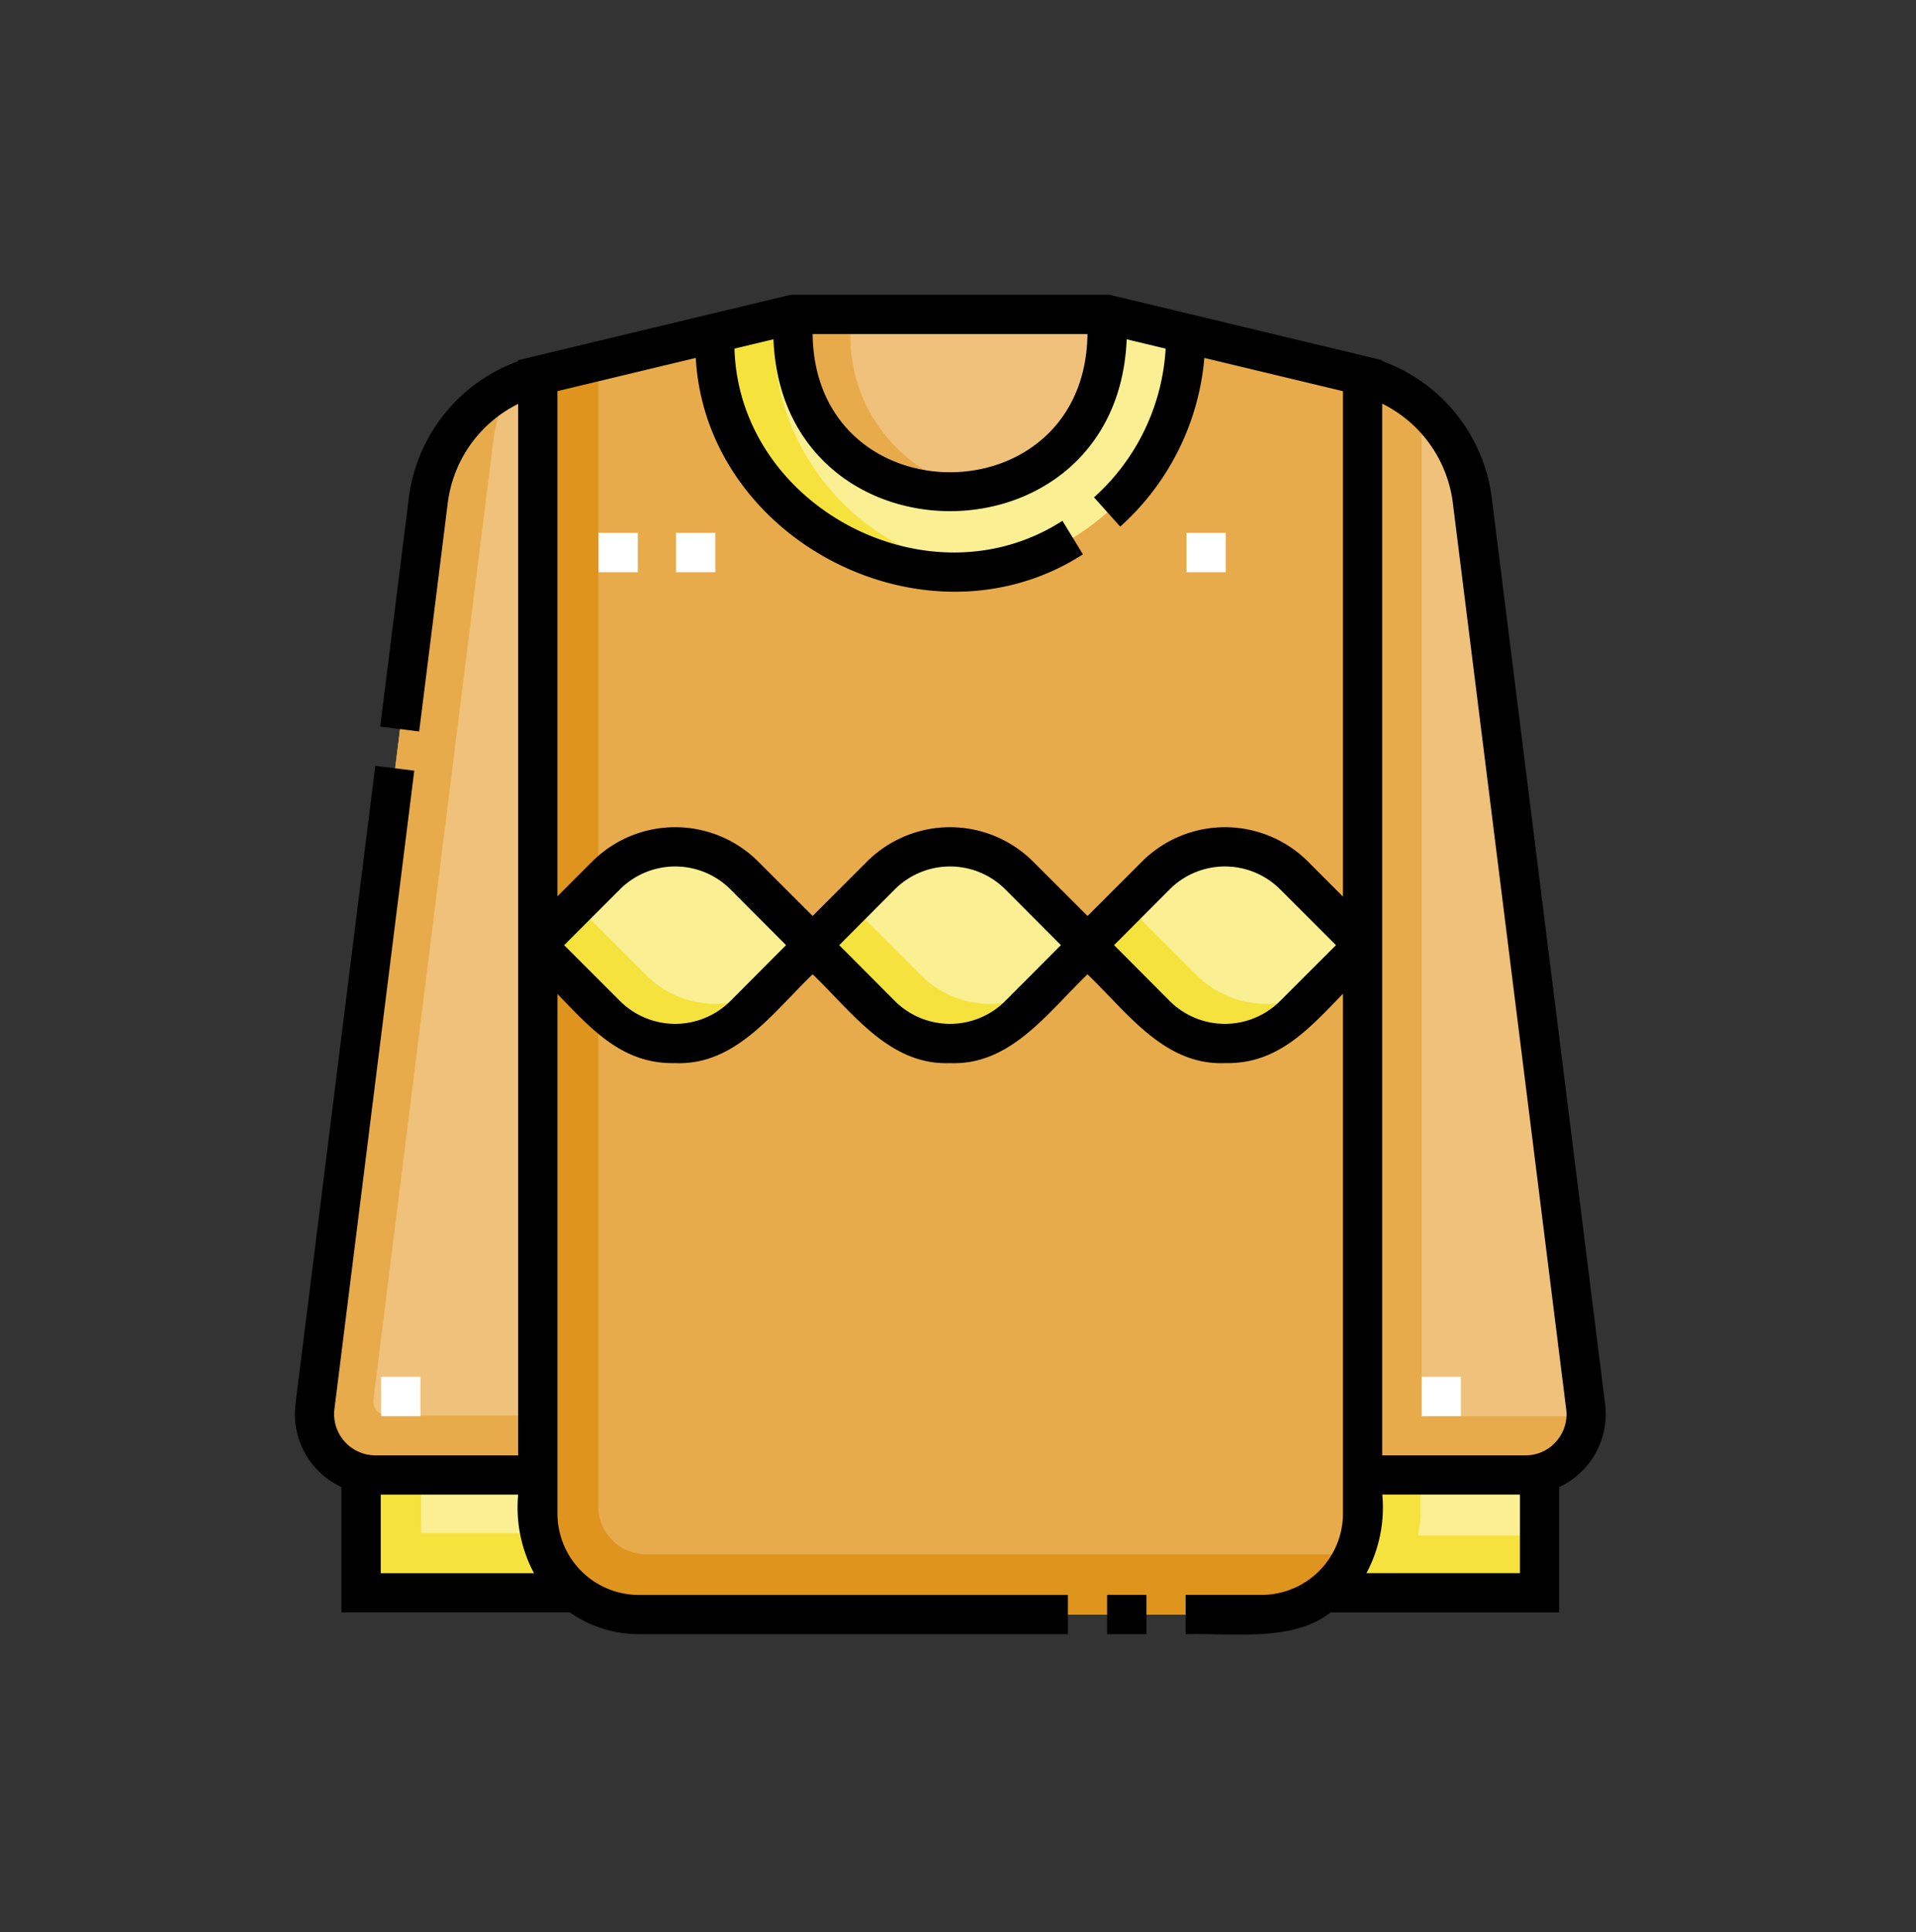 <svg xmlns="http://www.w3.org/2000/svg" width="117" height="118" viewBox="0 0 117 118">
  <rect x="0" y="0" width="117" height="118" fill="#333333" stroke="none"/>
  <g id="Grupo_124600" data-name="Grupo 124600" transform="translate(-321 -2701.73)">
    <rect id="Rectángulo_38245" data-name="Rectángulo 38245" width="117" height="118" rx="58.5" transform="translate(321 2701.73)" fill="none"/>
    <g id="sweater" transform="translate(339 2719.73)">
      <g id="Grupo_124597" data-name="Grupo 124597" transform="translate(1.226 1.214)">
        <g id="Grupo_124596" data-name="Grupo 124596">
          <g id="Grupo_124571" data-name="Grupo 124571" transform="translate(61.445 70.757)">
            <path id="Trazado_108093" data-name="Trazado 108093" d="M397.684,457.655h13.345v-7.293H399.4Z" transform="translate(-397.684 -450.362)" fill="#faef93"/>
          </g>
          <g id="Grupo_124572" data-name="Grupo 124572" transform="translate(2.847 70.757)">
            <path id="Trazado_108094" data-name="Trazado 108094" d="M44.345,457.655H31v-7.293H42.632Z" transform="translate(-31 -450.362)" fill="#faef93"/>
          </g>
          <g id="Grupo_124573" data-name="Grupo 124573" transform="translate(2.847 70.757)">
            <path id="Trazado_108095" data-name="Trazado 108095" d="M34.639,454.016v-3.654H31v7.293H44.345l-.855-3.639Z" transform="translate(-31 -450.362)" fill="#f6e23d"/>
          </g>
          <g id="Grupo_124574" data-name="Grupo 124574" transform="translate(64.001 3.74)">
            <path id="Trazado_108096" data-name="Trazado 108096" d="M427.284,93.948l-6.912-55.262A8.983,8.983,0,0,0,413.678,31V98.119H423.6A3.71,3.71,0,0,0,427.284,93.948Z" transform="translate(-413.678 -31)" fill="#efc17a"/>
          </g>
          <g id="Grupo_124575" data-name="Grupo 124575" transform="translate(64.001 3.74)">
            <path id="Trazado_108097" data-name="Trazado 108097" d="M427.184,94.537H417.26V32.853A8.967,8.967,0,0,0,413.678,31V98.119H423.6a3.711,3.711,0,0,0,3.708-3.585c-.042,0-.084,0-.127,0Z" transform="translate(-413.678 -31)" fill="#e8ab4c"/>
          </g>
          <g id="Grupo_124576" data-name="Grupo 124576" transform="translate(0 3.74)">
            <path id="Trazado_108098" data-name="Trazado 108098" d="M13.216,93.948l6.912-55.262A8.983,8.983,0,0,1,26.822,31V98.119H16.9A3.71,3.71,0,0,1,13.216,93.948Z" transform="translate(-13.187 -31)" fill="#efc17a"/>
          </g>
          <g id="Grupo_124577" data-name="Grupo 124577" transform="translate(0 4.314)">
            <path id="Trazado_108099" data-name="Trazado 108099" d="M17.63,97.511a.872.872,0,0,1-.866-.98l7.311-58.452a8.97,8.97,0,0,1,1.151-3.484,8.984,8.984,0,0,0-5.1,7.111L13.216,96.968a3.71,3.71,0,0,0,3.682,4.171h9.924V97.511Z" transform="translate(-13.187 -34.594)" fill="#e8ab4c"/>
          </g>
          <g id="Grupo_124578" data-name="Grupo 124578" transform="translate(61.445 70.757)">
            <path id="Trazado_108100" data-name="Trazado 108100" d="M403.6,454.162a6.172,6.172,0,0,0,.149-1.345v-2.455H399.4l-1.713,7.293h13.345v-3.494Z" transform="translate(-397.684 -450.363)" fill="#f6e23d"/>
          </g>
          <g id="Grupo_124579" data-name="Grupo 124579" transform="translate(13.635 0)">
            <path id="Trazado_108101" data-name="Trazado 108101" d="M133.267,7.6H114.09l-15.579,3.74V80.808a6.168,6.168,0,0,0,6.168,6.168H142.7a6.168,6.168,0,0,0,6.168-6.168V11.336Z" transform="translate(-98.511 -7.596)" fill="#e8ab4c"/>
          </g>
          <g id="Grupo_124580" data-name="Grupo 124580" transform="translate(13.635 2.858)">
            <path id="Trazado_108102" data-name="Trazado 108102" d="M105.114,98.328a2.929,2.929,0,0,1-2.929-2.929V25.481l-3.674.882V95.835A6.168,6.168,0,0,0,104.679,102H142.7a6.168,6.168,0,0,0,5.641-3.674Z" transform="translate(-98.511 -25.481)" fill="#df941e"/>
          </g>
          <g id="Grupo_124581" data-name="Grupo 124581" transform="translate(24.419 0)">
            <path id="Trazado_108103" data-name="Trazado 108103" d="M189.964,7.6H170.787l-4.794,1.151a14.388,14.388,0,0,0,6.9,12.476h0a14.442,14.442,0,0,0,14.97,0h0a14.387,14.387,0,0,0,6.9-12.476Z" transform="translate(-165.992 -7.596)" fill="#faef93"/>
          </g>
          <g id="Grupo_124582" data-name="Grupo 124582" transform="translate(24.419 0)">
            <path id="Trazado_108104" data-name="Trazado 108104" d="M176.5,21.224h0a14.387,14.387,0,0,1-6.9-12.476L174.4,7.6h-3.611l-4.794,1.151a14.388,14.388,0,0,0,6.9,12.476h0a14.358,14.358,0,0,0,9.291,1.979A14,14,0,0,1,176.5,21.224Z" transform="translate(-165.992 -7.597)" fill="#f6e23d"/>
          </g>
          <g id="Grupo_124583" data-name="Grupo 124583" transform="translate(29.215)">
            <path id="Trazado_108105" data-name="Trazado 108105" d="M196,7.6V8.939a9.588,9.588,0,0,0,19.177,0V7.6Z" transform="translate(-196 -7.596)" fill="#efc17a"/>
          </g>
          <g id="Grupo_124584" data-name="Grupo 124584" transform="translate(29.215)">
            <path id="Trazado_108106" data-name="Trazado 108106" d="M199.489,8.939V7.6H196V8.939a9.582,9.582,0,0,0,11.333,9.427,9.589,9.589,0,0,1-7.844-9.427Z" transform="translate(-196 -7.596)" fill="#e8ab4c"/>
          </g>
          <g id="Grupo_124585" data-name="Grupo 124585" transform="translate(30.343 32.505)">
            <path id="Trazado_108107" data-name="Trazado 108107" d="M220.011,217l-4.259,4.259a5.962,5.962,0,0,1-8.432,0L203.061,217l4.259-4.259a5.962,5.962,0,0,1,8.432,0Z" transform="translate(-203.061 -210.999)" fill="#faef93"/>
          </g>
          <g id="Grupo_124586" data-name="Grupo 124586" transform="translate(47.108 32.505)">
            <path id="Trazado_108108" data-name="Trazado 108108" d="M324.917,217l-4.259,4.259a5.962,5.962,0,0,1-8.432,0L307.967,217l4.259-4.259a5.962,5.962,0,0,1,8.432,0Z" transform="translate(-307.967 -210.999)" fill="#faef93"/>
          </g>
          <g id="Grupo_124587" data-name="Grupo 124587" transform="translate(30.328 36.083)">
            <path id="Trazado_108109" data-name="Trazado 108109" d="M209.653,237.647l-4.259-4.259-2.428,2.428,4.259,4.259a5.962,5.962,0,0,0,8.432,0l2.428-2.428a5.962,5.962,0,0,1-8.432,0Z" transform="translate(-202.966 -233.388)" fill="#f6e23d"/>
          </g>
          <g id="Grupo_124588" data-name="Grupo 124588" transform="translate(47.164 36.083)">
            <path id="Trazado_108110" data-name="Trazado 108110" d="M315.009,237.647l-4.259-4.259-2.428,2.428,4.259,4.259a5.962,5.962,0,0,0,8.432,0l2.428-2.428A5.962,5.962,0,0,1,315.009,237.647Z" transform="translate(-308.322 -233.388)" fill="#f6e23d"/>
          </g>
          <g id="Grupo_124589" data-name="Grupo 124589" transform="translate(13.548 32.505)">
            <path id="Trazado_108111" data-name="Trazado 108111" d="M114.917,217l-4.259,4.259a5.962,5.962,0,0,1-8.432,0L97.967,217l4.259-4.259a5.962,5.962,0,0,1,8.432,0Z" transform="translate(-97.967 -210.999)" fill="#faef93"/>
          </g>
          <g id="Grupo_124590" data-name="Grupo 124590" transform="translate(13.548 36.083)">
            <path id="Trazado_108112" data-name="Trazado 108112" d="M104.653,237.647l-4.259-4.259-2.428,2.428,4.259,4.259a5.962,5.962,0,0,0,8.432,0l2.428-2.428A5.962,5.962,0,0,1,104.653,237.647Z" transform="translate(-97.966 -233.388)" fill="#f6e23d"/>
          </g>
          <g id="Grupo_124591" data-name="Grupo 124591" transform="translate(17.323 13.328)">
            <path id="Trazado_108113" data-name="Trazado 108113" d="M121.585,91h2.4v2.4h-2.4Z" transform="translate(-121.585 -91)" fill="#fff"/>
          </g>
          <g id="Grupo_124592" data-name="Grupo 124592" transform="translate(22.056 13.328)">
            <path id="Trazado_108114" data-name="Trazado 108114" d="M151.2,91h2.4v2.4h-2.4Z" transform="translate(-151.202 -91)" fill="#fff"/>
          </g>
          <g id="Grupo_124593" data-name="Grupo 124593" transform="translate(53.223 13.328)">
            <path id="Trazado_108115" data-name="Trazado 108115" d="M346.233,91h2.4v2.4h-2.4Z" transform="translate(-346.233 -91)" fill="#fff"/>
          </g>
          <g id="Grupo_124594" data-name="Grupo 124594" transform="translate(67.585 64.866)">
            <path id="Trazado_108116" data-name="Trazado 108116" d="M436.106,413.5h2.4v2.4h-2.4Z" transform="translate(-436.106 -413.5)" fill="#fff"/>
          </g>
          <g id="Grupo_124595" data-name="Grupo 124595" transform="translate(4.045 64.866)">
            <path id="Trazado_108117" data-name="Trazado 108117" d="M38.5,413.5h2.4v2.4H38.5Z" transform="translate(-38.5 -413.5)" fill="#fff"/>
          </g>
        </g>
      </g>
      <g id="Grupo_124598" data-name="Grupo 124598" transform="translate(0 0)">
        <path id="Trazado_108118" data-name="Trazado 108118" d="M315.919,496.835h2.4v2.4h-2.4Z" transform="translate(-266.314 -417.438)"/>
        <path id="Trazado_108119" data-name="Trazado 108119" d="M85.53,67.753,78.618,12.492a10.247,10.247,0,0,0-6.7-8.439V3.995L55.26,0H35.8L19.155,3.995v.062a10.241,10.241,0,0,0-6.686,8.421L10.731,26.37l2.379.3,1.739-13.9a7.837,7.837,0,0,1,4.306-6.105V70.875H10.427a2.523,2.523,0,0,1-2.493-2.824l4.876-38.986-2.379-.3L5.555,67.753a4.929,4.929,0,0,0,2.809,5.063v7.649H22.309a7.325,7.325,0,0,0,4.215,1.33h26.2V79.4h-26.2a4.976,4.976,0,0,1-4.97-4.97V42.7c2.093,2.166,3.982,4.3,7.191,4.221,3.695.16,5.988-3.121,8.392-5.422,2.415,2.31,4.69,5.578,8.392,5.422,3.695.16,5.988-3.121,8.392-5.422,2.415,2.31,4.69,5.578,8.392,5.422,3.213.078,5.117-2.074,7.208-4.238V74.427a4.976,4.976,0,0,1-4.97,4.97H59.914v2.4c2.736-.081,6.569.5,8.85-1.33H82.721V72.816a4.929,4.929,0,0,0,2.809-5.063ZM10.762,73.272h8.394a8.512,8.512,0,0,0,.966,4.8h-9.36ZM37.136,2.4H53.919C53.785,13.654,37.267,13.649,37.136,2.4ZM32.113,43.131a4.77,4.77,0,0,1-6.738,0l-3.413-3.413,3.413-3.412a4.77,4.77,0,0,1,6.738,0l3.4,3.412Zm16.784,0a4.77,4.77,0,0,1-6.738,0l-3.4-3.413,3.4-3.412a4.77,4.77,0,0,1,6.738,0l3.4,3.412Zm16.784,0a4.77,4.77,0,0,1-6.738,0l-3.4-3.413,3.4-3.412a4.77,4.77,0,0,1,6.738,0l3.413,3.412Zm1.7-8.52a7.17,7.17,0,0,0-10.129,0l-3.327,3.327L50.592,34.61a7.17,7.17,0,0,0-10.129,0l-3.327,3.327L33.808,34.61a7.17,7.17,0,0,0-10.129,0l-2.127,2.127V5.885L30,3.857c.627,11.2,14.152,18.115,23.64,11.995l-1.25-2.046C44.232,19.06,32.644,12.954,32.363,3.29l2.38-.571c.567,14,21.008,13.99,21.57,0l2.38.571a13.211,13.211,0,0,1-4.374,9.082l1.6,1.786a15.613,15.613,0,0,0,5.137-10.3l8.464,2.03V36.754Zm3.575,43.457a8.513,8.513,0,0,0,.966-4.8h8.407v4.8Zm11.591-8.043a2.48,2.48,0,0,1-1.883.85H71.917V6.651a7.846,7.846,0,0,1,4.321,6.125l6.913,55.275A2.48,2.48,0,0,1,82.541,70.025Z" transform="translate(-5.513 0)"/>
      </g>
    </g>
  </g>
</svg>
